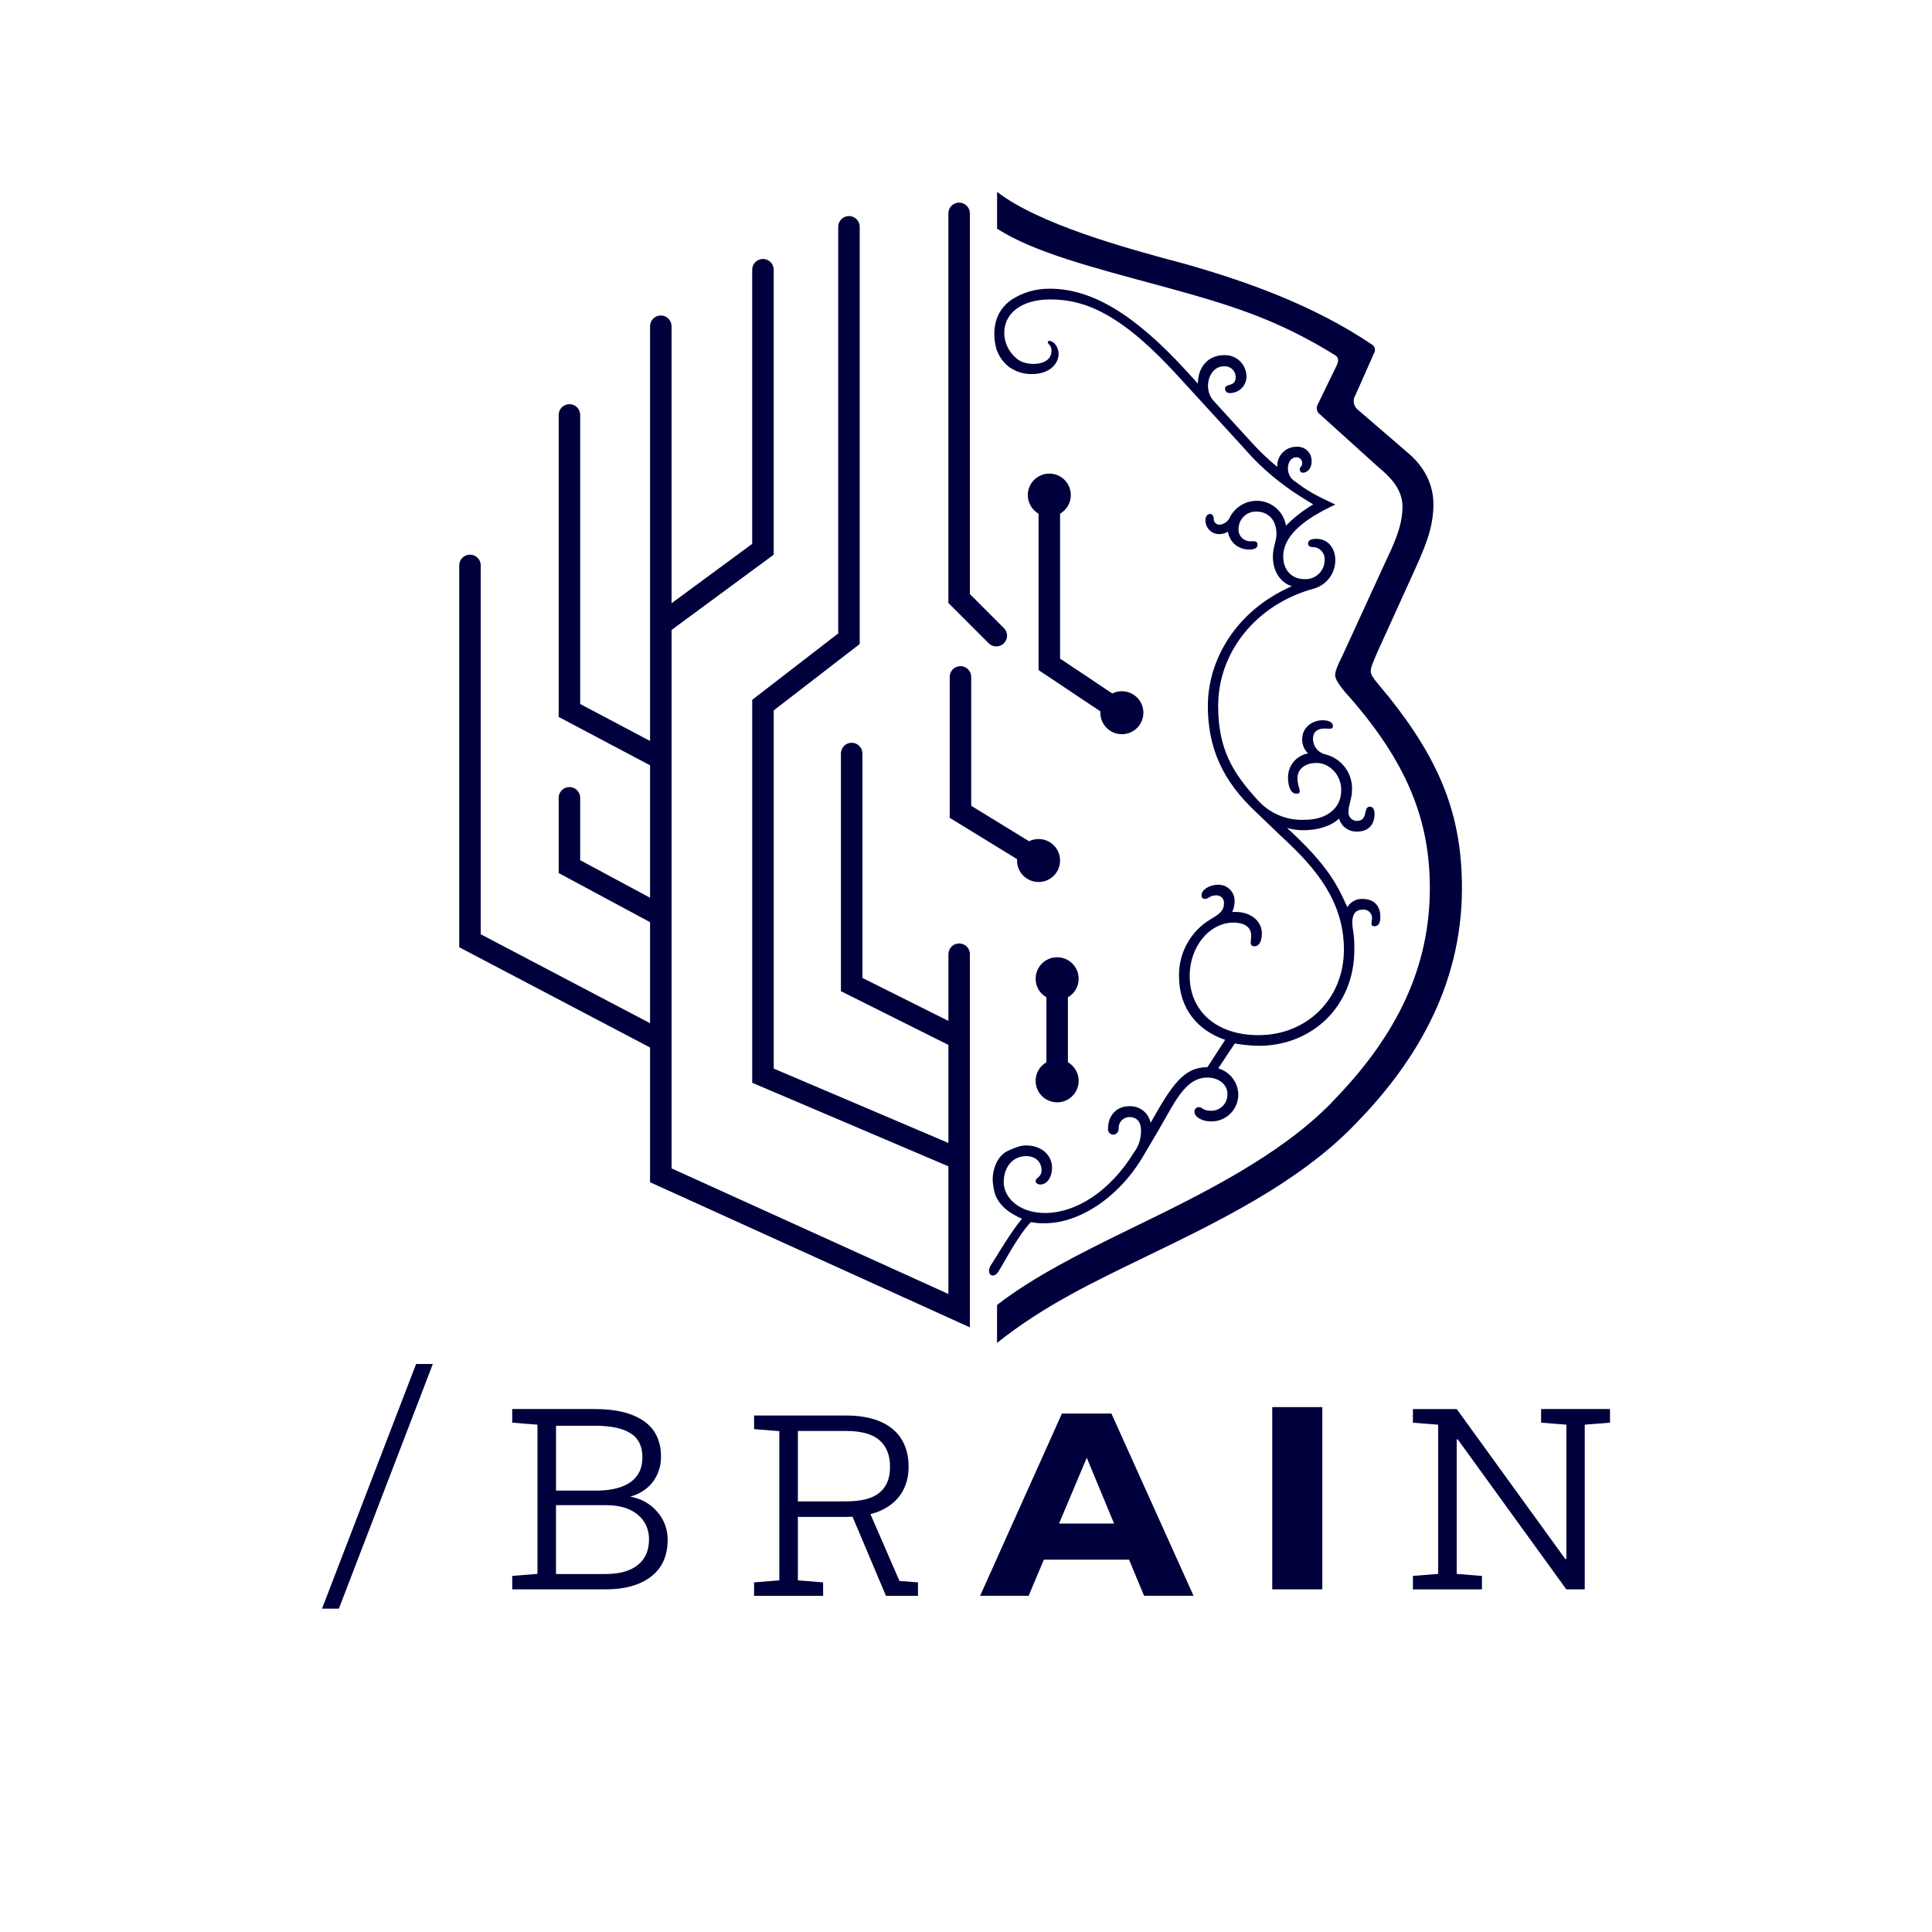 <svg width="900" height="900" viewBox="0 0 900 900" fill="none" xmlns="http://www.w3.org/2000/svg">
<path d="M464.11 301.137C462.83 301.137 461.55 300.647 460.57 299.667L441.79 280.887V99.397C441.79 96.637 444.03 94.387 446.8 94.387C449.57 94.387 451.81 96.627 451.81 99.397V276.737L467.66 292.587C469.62 294.547 469.62 297.717 467.66 299.667C466.68 300.647 465.4 301.137 464.12 301.137H464.11Z" fill="#00003C"/>
<path d="M451.8 444.487V618.337L302.82 550.737V487.967L213.93 441.267V263.387C213.93 260.617 216.17 258.377 218.94 258.377C221.71 258.377 223.95 260.617 223.95 263.387V435.217L302.82 476.647V429.587L260.25 406.697V371.647C260.25 368.877 262.49 366.637 265.26 366.637C268.03 366.637 270.27 368.877 270.27 371.647V400.707L302.82 418.207V356.507L260.25 333.977V193.287C260.25 190.517 262.49 188.277 265.26 188.277C268.03 188.277 270.27 190.517 270.27 193.287V327.957L302.82 345.177V151.977C302.82 149.207 305.06 146.967 307.83 146.967C310.6 146.967 312.84 149.207 312.84 151.977V281.017L350.4 253.347V125.647C350.4 122.877 352.64 120.637 355.41 120.637C358.18 120.637 360.42 122.877 360.42 125.647V258.397L312.85 293.447V544.287L441.8 602.787V543.317L350.41 504.397V325.997L390.47 295.077V105.667C390.47 102.897 392.71 100.657 395.48 100.657C398.25 100.657 400.49 102.897 400.49 105.667V300.007L360.43 330.927V497.787L441.81 532.437V486.767L391.73 461.737V351.017C391.73 348.247 393.97 346.007 396.74 346.007C399.51 346.007 401.75 348.247 401.75 351.017V455.557L441.81 475.587V444.507C441.81 441.737 444.05 439.497 446.82 439.497C449.59 439.497 451.83 441.737 451.83 444.507L451.8 444.487Z" fill="#00003C"/>
<path d="M634.73 418.697L634.88 418.737C633.43 418.657 631.98 418.977 630.71 419.667C629.43 420.347 628.37 421.367 627.63 422.617C623.22 412.697 618.82 403.307 599.52 385.647C602.02 386.407 604.62 386.777 607.24 386.747C613.31 386.747 619.93 385.077 623.77 381.297C624.27 383.087 625.36 384.667 626.87 385.777C628.37 386.877 630.2 387.437 632.06 387.387C638.11 387.387 640.32 383.517 640.32 379.107C640.32 377.437 639.76 375.787 638.1 375.787C634.8 375.787 637.57 382.407 632.05 382.407C631.49 382.407 630.95 382.287 630.44 382.047C629.94 381.817 629.48 381.477 629.12 381.067C628.76 380.637 628.48 380.147 628.32 379.617C628.16 379.087 628.11 378.527 628.17 377.987C628.17 375.247 629.82 371.917 629.82 368.047C630.01 364.317 628.89 360.637 626.68 357.637C624.47 354.617 621.3 352.457 617.7 351.497C616.03 351.177 614.51 350.287 613.41 348.987C612.31 347.667 611.68 346.037 611.64 344.327C611.64 339.917 614.94 339.377 617.07 339.377C619.2 339.377 620.94 339.917 620.94 338.277C620.94 336.637 619.29 335.517 615.98 335.517C612.13 335.517 606.61 338.277 606.61 344.337C606.57 345.577 606.8 346.807 607.27 347.947C607.75 349.087 608.45 350.127 609.36 350.967C606.76 351.417 604.39 352.777 602.68 354.797C600.97 356.817 600.01 359.377 600 362.027C600 365.877 601.09 369.727 603.87 369.727C607.17 369.727 604.4 366.967 604.4 362.557C604.4 357.607 608.81 355.407 613.24 355.407C619.3 355.407 624.8 360.857 624.8 368.107C624.8 376.387 618.18 381.907 607.71 381.907C603.54 382.097 599.39 381.337 595.55 379.687C591.72 378.037 588.32 375.547 585.59 372.397C574 359.687 567.47 348.667 567.47 328.827C567.47 303.417 585.59 281.347 612.11 274.187C614.98 273.347 617.5 271.607 619.3 269.217C621.08 266.827 622.05 263.917 622.04 260.927C622.04 255.477 618.73 251.017 613.23 251.017C611.01 251.017 609.36 251.547 609.36 253.207C609.36 254.867 611.01 254.867 612.11 254.867C613.57 255.027 614.9 255.757 615.82 256.887C616.75 258.017 617.19 259.467 617.07 260.927C617.07 262.137 616.82 263.327 616.34 264.437C615.86 265.557 615.17 266.547 614.29 267.377C613.4 268.217 612.36 268.847 611.23 269.267C610.1 269.677 608.89 269.847 607.68 269.787C601.63 269.787 597.77 265.377 597.77 259.297C597.77 247.717 611.56 239.977 622.03 235.037C612.65 230.617 609.34 228.957 602.18 223.437C601.45 222.737 600.86 221.887 600.49 220.957C600.1 220.017 599.93 219.007 599.98 217.997C599.98 215.237 601.63 213.017 603.83 213.017C604.2 213.007 604.56 213.057 604.91 213.187C605.26 213.317 605.57 213.517 605.83 213.787C606.1 214.037 606.29 214.357 606.43 214.707C606.56 215.057 606.62 215.407 606.6 215.787C606.6 217.437 605.48 217.437 605.48 218.547C605.45 218.777 605.47 218.997 605.55 219.207C605.62 219.417 605.74 219.617 605.9 219.777C606.06 219.937 606.26 220.067 606.47 220.137C606.68 220.207 606.92 220.227 607.13 220.187C608.25 220.187 611 219.097 611 214.737C611.01 213.817 610.84 212.907 610.48 212.057C610.12 211.207 609.58 210.447 608.9 209.827C608.22 209.207 607.43 208.727 606.55 208.437C605.69 208.147 604.76 208.037 603.84 208.117C602.63 208.117 601.45 208.367 600.33 208.847C599.23 209.327 598.23 210.027 597.41 210.907C596.57 211.787 595.94 212.817 595.52 213.967C595.12 215.097 594.94 216.307 595.02 217.517C590.7 213.957 586.65 210.077 582.89 205.937L565.25 186.617C560.29 181.167 563.04 170.627 570.21 170.627C570.9 170.577 571.59 170.667 572.24 170.897C572.89 171.127 573.49 171.477 573.99 171.947C574.5 172.407 574.91 172.987 575.19 173.607C575.48 174.227 575.63 174.927 575.64 175.617C575.64 180.567 570.67 178.357 570.67 181.067C570.67 181.347 570.72 181.637 570.83 181.887C570.95 182.157 571.11 182.387 571.32 182.577C571.53 182.777 571.79 182.927 572.06 183.007C572.33 183.097 572.62 183.127 572.9 183.097C573.96 183.107 575.03 182.897 576.01 182.477C576.98 182.067 577.87 181.437 578.59 180.667C579.32 179.887 579.88 178.967 580.22 177.957C580.58 176.947 580.71 175.867 580.62 174.807C580.47 172.177 579.29 169.717 577.32 167.957C575.35 166.207 572.78 165.297 570.15 165.447C562.9 165.447 558.03 170.897 558.03 178.707L552.5 172.627C528.25 146.137 508.42 134.497 489.06 134.497C482.82 134.407 476.69 136.127 471.42 139.477C458.76 148.087 464.48 163.597 464.48 163.597C464.49 163.567 464.51 163.527 464.52 163.507C465.66 166.457 467.59 169.037 470.09 170.977C471.28 171.867 473.78 173.117 475.22 173.477C476.91 174.007 478.66 174.257 480.44 174.257C489.79 174.257 493.13 168.807 493.13 164.877C493.13 161.567 490.91 158.807 488.72 158.807C488.18 158.807 487.62 159.377 488.72 160.477C489.08 160.837 489.37 161.257 489.56 161.727C489.75 162.207 489.8 162.707 489.81 163.217C490.06 170.617 478.79 170.617 474.57 167.747C471.32 165.547 467.82 161.027 467.82 154.937C467.82 146.657 474.98 139.487 489.32 139.487C505.85 139.487 522.95 146.657 549.42 175.897L579.73 209.017C585.47 215.617 591.95 221.557 599.04 226.687C603.45 230.007 607.3 232.137 611.73 234.977C607.09 237.717 602.83 241.047 599.04 244.887C598.52 241.617 596.85 238.647 594.31 236.517C591.77 234.377 588.56 233.237 585.25 233.287C582.77 233.327 580.35 234.017 578.22 235.297C576.09 236.577 574.33 238.397 573.12 240.557C572.75 241.597 572.08 242.527 571.21 243.197C570.33 243.887 569.28 244.297 568.18 244.417C567.81 244.427 567.44 244.377 567.09 244.247C566.74 244.117 566.44 243.917 566.17 243.647C565.9 243.377 565.7 243.077 565.57 242.717C565.45 242.367 565.4 242.017 565.41 241.637C565.41 240.547 564.85 239.427 563.76 239.427C562.1 239.427 561.55 241.087 561.55 242.187C561.51 243.067 561.66 243.937 561.98 244.767C562.3 245.587 562.79 246.337 563.41 246.957C564.02 247.577 564.77 248.057 565.59 248.377C566.41 248.707 567.29 248.857 568.17 248.817C569.53 248.777 570.85 248.387 572.02 247.697C572.38 250.057 573.57 252.217 575.41 253.737C577.24 255.247 579.57 256.057 581.95 255.987C584.16 255.987 585.8 255.447 585.8 253.777C585.8 252.107 584.7 252.127 583.05 252.127C582.23 252.217 581.39 252.137 580.62 251.857C579.84 251.587 579.12 251.157 578.53 250.557C577.96 249.977 577.51 249.267 577.24 248.487C576.97 247.707 576.88 246.867 576.99 246.047C577.07 243.937 577.97 241.927 579.53 240.477C581.07 239.027 583.13 238.247 585.24 238.307C590.77 238.307 594.63 242.177 594.63 248.797C594.63 252.117 592.96 254.857 592.96 259.267C592.96 265.897 596.28 271.417 601.8 273.067C575.33 284.647 562.66 307.827 562.66 328.817C562.66 348.107 569.28 363.557 585.25 378.457L597.94 390.597C612.82 404.397 626.05 419.817 626.05 442.457C626.05 465.097 608.96 482.207 586.35 482.207H586.15C566.86 482.207 554.2 471.167 554.2 454.617C554.2 440.817 563.57 429.777 574.59 429.777C578.99 429.777 582.85 431.437 582.85 435.847C582.85 438.597 581.75 440.817 584.5 440.817C586.15 440.817 587.82 439.167 587.82 434.737C587.82 429.287 582.85 424.817 575.69 424.817H574.02C574.78 423.267 575.15 421.567 575.14 419.837C575.17 418.827 574.98 417.807 574.6 416.857C574.23 415.917 573.66 415.047 572.94 414.337C572.22 413.607 571.36 413.047 570.42 412.667C569.48 412.297 568.45 412.107 567.44 412.137C563.57 412.137 559.72 414.347 559.72 417.107C559.68 417.337 559.71 417.557 559.77 417.767C559.85 417.977 559.97 418.177 560.13 418.337C560.29 418.497 560.49 418.617 560.7 418.687C560.91 418.757 561.14 418.777 561.36 418.737C563.01 418.737 563.57 417.107 566.33 417.107C566.85 417.037 567.37 417.107 567.86 417.277C568.36 417.447 568.8 417.727 569.18 418.097C569.55 418.467 569.83 418.907 570 419.417C570.17 419.907 570.23 420.437 570.17 420.957C570.17 424.827 566.86 426.407 564.11 428.127C559.51 430.827 555.71 434.707 553.1 439.367C550.48 444.017 549.15 449.287 549.23 454.627C549.23 470.077 558.05 480.037 570.73 484.407L562.47 497.117C551.44 497.117 545.91 505.407 536 523.047C535.55 520.787 534.29 518.767 532.48 517.347C530.66 515.927 528.39 515.207 526.09 515.317C520.02 515.317 516.15 519.727 516.15 525.807C516.08 526.467 516.28 527.127 516.69 527.637C517.1 528.137 517.7 528.477 518.35 528.557C518.72 528.587 519.09 528.517 519.44 528.397C519.77 528.267 520.09 528.067 520.36 527.797C520.61 527.547 520.81 527.227 520.94 526.897C521.07 526.547 521.13 526.177 521.11 525.807C521.06 525.117 521.15 524.427 521.38 523.777C521.61 523.127 521.95 522.527 522.42 522.007C522.88 521.507 523.46 521.087 524.08 520.807C524.72 520.527 525.4 520.367 526.09 520.367C529.94 520.367 531.52 523.117 531.52 526.427C531.64 530.197 530.47 533.897 528.2 536.917C516.64 555.657 500.64 565.057 486.88 565.057C474.72 565.057 467.57 557.887 467.57 550.707C467.57 544.077 471.42 538.567 478.04 538.567C482.45 538.567 485.2 541.327 485.2 545.167C485.2 548.487 482.45 548.487 482.45 550.147C482.45 551.247 483.55 551.797 484.66 551.797C487.98 551.797 490.09 547.957 490.09 544.077C490.09 538.007 485.13 533.587 477.97 533.587C475.06 533.587 472.44 534.827 469.77 535.977C463.78 538.567 461.98 546.497 462.53 551.087C463.09 555.747 463.78 558.597 467.54 562.357C469.68 564.497 473.68 566.787 476.1 567.737C471.57 572.947 464.51 584.777 464.5 584.757L461.28 589.897C461.28 589.897 460.03 592.397 461.28 593.657C462.53 594.907 464.01 593.697 464.5 593.157C466.29 591.157 473.81 575.757 480.28 569.287C482.46 569.737 484.68 569.927 486.9 569.827C502.33 569.827 521.07 558.247 532.66 538.387L539.82 526.247C546.98 514.117 551.95 501.967 562.42 501.967C567.87 501.967 571.8 505.297 571.8 509.687C571.81 510.727 571.64 511.737 571.26 512.677C570.89 513.637 570.32 514.497 569.6 515.217C568.87 515.947 568.01 516.517 567.06 516.887C566.12 517.277 565.09 517.457 564.07 517.427C560.22 517.427 560.22 515.767 558.64 515.767C558.35 515.737 558.04 515.767 557.76 515.877C557.48 515.987 557.23 516.147 557.02 516.357C556.81 516.557 556.65 516.807 556.54 517.087C556.43 517.377 556.39 517.667 556.43 517.967C556.43 520.187 559.74 522.407 564.15 522.407C565.82 522.437 567.48 522.127 569.04 521.487C570.59 520.867 572 519.937 573.19 518.737C574.37 517.557 575.3 516.147 575.93 514.597C576.57 513.047 576.87 511.367 576.85 509.697C576.76 506.977 575.8 504.327 574.13 502.167C572.44 500.017 570.13 498.447 567.5 497.687L575.21 486.087C578.85 486.727 582.53 487.087 586.22 487.187C611.6 487.187 630.89 468.417 630.89 442.487C630.98 439.537 630.8 436.587 630.35 433.667C629.25 427.597 630.35 423.747 634.76 423.747C635.3 423.677 635.86 423.717 636.38 423.877C636.91 424.047 637.4 424.317 637.81 424.677C638.22 425.047 638.57 425.487 638.79 425.997C639.03 426.497 639.15 427.047 639.15 427.607C639.15 429.257 638.05 431.477 640.25 431.477C643.01 431.477 643.01 428.157 643.01 427.067C643.01 422.087 640.25 418.767 634.75 418.767L634.73 418.697ZM646.33 323.807H646.24C641.3 317.707 638.53 314.947 638.53 312.757C638.53 310.567 640.18 307.307 641.83 303.367L658.37 266.957C663.34 255.917 667.74 246.537 667.74 234.967C667.74 226.677 664.44 218.397 656.18 211.227L632.46 190.797C631.52 190.017 630.88 188.907 630.68 187.697C630.48 186.477 630.72 185.227 631.36 184.177L640.18 164.317C640.53 163.657 640.61 162.887 640.39 162.167C640.19 161.447 639.73 160.837 639.07 160.467C612.06 142.307 581.19 131.207 551.96 122.927C522.82 115.237 483.81 104.237 464.48 89.387V106.537C481.57 117.527 509.08 124.627 539.89 132.947C572.4 141.797 594.47 148.397 622.03 165.517C623.68 166.607 623.68 168.277 622.56 170.487L613.75 188.647C613.44 189.267 613.32 189.977 613.43 190.667C613.52 191.357 613.84 192.007 614.32 192.517L641.78 217.317C648.4 222.767 653.34 228.347 653.34 236.087C653.34 245.467 648.94 254.237 644.53 263.647L625.28 305.597C624.18 307.807 621.96 312.227 621.96 314.427C621.96 316.627 624.18 319.387 626.37 322.157C656.16 355.257 666.07 382.837 666.07 413.747C666.07 450.057 651.19 482.177 620.31 513.587L620.36 513.617C596.11 538.447 560.28 556.097 526.1 572.667C503.53 583.677 481.54 594.687 464.46 607.897V625.587C486.49 607.947 510.17 596.917 532.74 585.897C566.91 569.347 604.97 551.137 631.42 523.567C657.89 496.497 681.03 460.637 681.03 413.747C681.03 380.067 671.12 354.697 646.3 323.797L646.33 323.807Z" fill="#00003C"/>
<path d="M532.63 332.017C532.63 337.547 528.15 342.027 522.61 342.027C517.07 342.027 512.59 337.547 512.59 332.017C512.59 331.807 512.6 331.587 512.62 331.387L483.8 312.157V239.287C480.81 237.577 478.79 234.327 478.79 230.627C478.79 225.097 483.27 220.617 488.81 220.617C494.35 220.617 498.83 225.097 498.83 230.627C498.83 234.337 496.81 237.577 493.82 239.287V306.807L518.16 323.057C519.5 322.377 521.01 322.007 522.62 322.007C528.15 322.007 532.64 326.487 532.64 332.017H532.63Z" fill="#00003C"/>
<path d="M502.48 503.497C502.48 509.027 498 513.507 492.46 513.507C486.92 513.507 482.44 509.027 482.44 503.497C482.44 499.787 484.46 496.547 487.45 494.837V464.597C484.46 462.887 482.44 459.637 482.44 455.937C482.44 450.407 486.92 445.927 492.46 445.927C498 445.927 502.48 450.407 502.48 455.937C502.48 459.647 500.46 462.887 497.47 464.597V494.837C500.46 496.547 502.48 499.797 502.48 503.497Z" fill="#00003C"/>
<path d="M493.82 400.867C493.82 406.397 489.34 410.877 483.8 410.877C478.26 410.877 473.78 406.397 473.78 400.867C473.78 400.657 473.79 400.437 473.81 400.227L442.41 380.977V315.327C442.41 312.557 444.65 310.317 447.42 310.317C450.19 310.317 452.43 312.557 452.43 315.327V375.367L479.37 391.887C480.71 391.227 482.21 390.847 483.8 390.847C489.33 390.847 493.82 395.327 493.82 400.857V400.867Z" fill="#00003C"/>
<path d="M193.84 635.397L150 749.387H157.86L201.63 635.397H193.84ZM306.17 704.247C302.95 700.507 298.77 698.147 293.63 697.187C298.15 695.887 301.65 693.587 304.16 690.267C306.66 686.897 307.92 683.037 307.92 678.667C307.92 671.207 305.23 665.637 299.85 661.927C294.45 658.237 286.92 656.387 277.2 656.387H238.62V662.737L250.38 663.667V733.177L238.62 734.117V740.387H282.17C291.07 740.387 298.08 738.417 303.23 734.477C308.43 730.537 311.02 724.787 311.02 717.237C311.02 712.347 309.42 708.017 306.19 704.257L306.17 704.247ZM259.01 664.167H277.19C284.59 664.167 290.12 665.347 293.78 667.697C297.44 669.997 299.26 673.727 299.26 678.877C299.26 684.027 297.44 687.697 293.84 690.347C290.28 692.937 285.1 694.287 278.27 694.377H259.02V664.177L259.01 664.167ZM297.09 729.057C293.57 731.847 288.6 733.237 282.15 733.237H259V701.157H282.15C288.55 701.157 293.51 702.617 297.01 705.547C300.57 708.477 302.34 712.327 302.34 717.087C302.34 722.277 300.59 726.257 297.08 729.057H297.09ZM592.66 655.477V740.377H615.98V655.477H592.66ZM717.91 656.387V662.737L729.67 663.667V726.187L729.23 726.327L678.6 656.397H658.19V662.747L669.95 663.677V733.187L658.19 734.127V740.397H690.35V734.127L678.59 733.187V670.537L679.03 670.457L729.66 740.387H738.24V663.667L750 662.737V656.387H717.91Z" fill="#00003C"/>
<path d="M494.69 658.477L456.58 743.377H479.18L486.27 726.557H525.96L532.95 743.377H556L517.74 658.477H494.69ZM493.35 709.717L506.26 679.077L518.97 709.717H493.35Z" fill="#00003C"/>
<path d="M419 736.457L405.48 705.327C407.17 704.917 408.75 704.377 410.2 703.727C414.53 701.757 417.77 699.047 419.94 695.577C422.16 692.077 423.26 687.987 423.26 683.327C423.26 678.187 422.13 673.837 419.87 670.287C417.62 666.717 414.32 664.027 409.99 662.197C405.66 660.327 400.35 659.397 394.05 659.397H351.28V665.747L363.04 666.677V736.187L351.28 737.127V743.397H383.44V737.127L371.68 736.187V706.637H394.04C395.1 706.637 396.14 706.607 397.14 706.547L412.71 743.397H427.63V737.127L418.98 736.477L419 736.457ZM371.69 699.407V666.597H394.05C401.21 666.597 406.43 668.037 409.7 670.917C412.97 673.757 414.61 677.887 414.61 683.317C414.61 688.747 412.97 692.617 409.7 695.357C406.48 698.047 401.26 699.397 394.05 699.397H371.69V699.407Z" fill="#00003C"/>
</svg>

